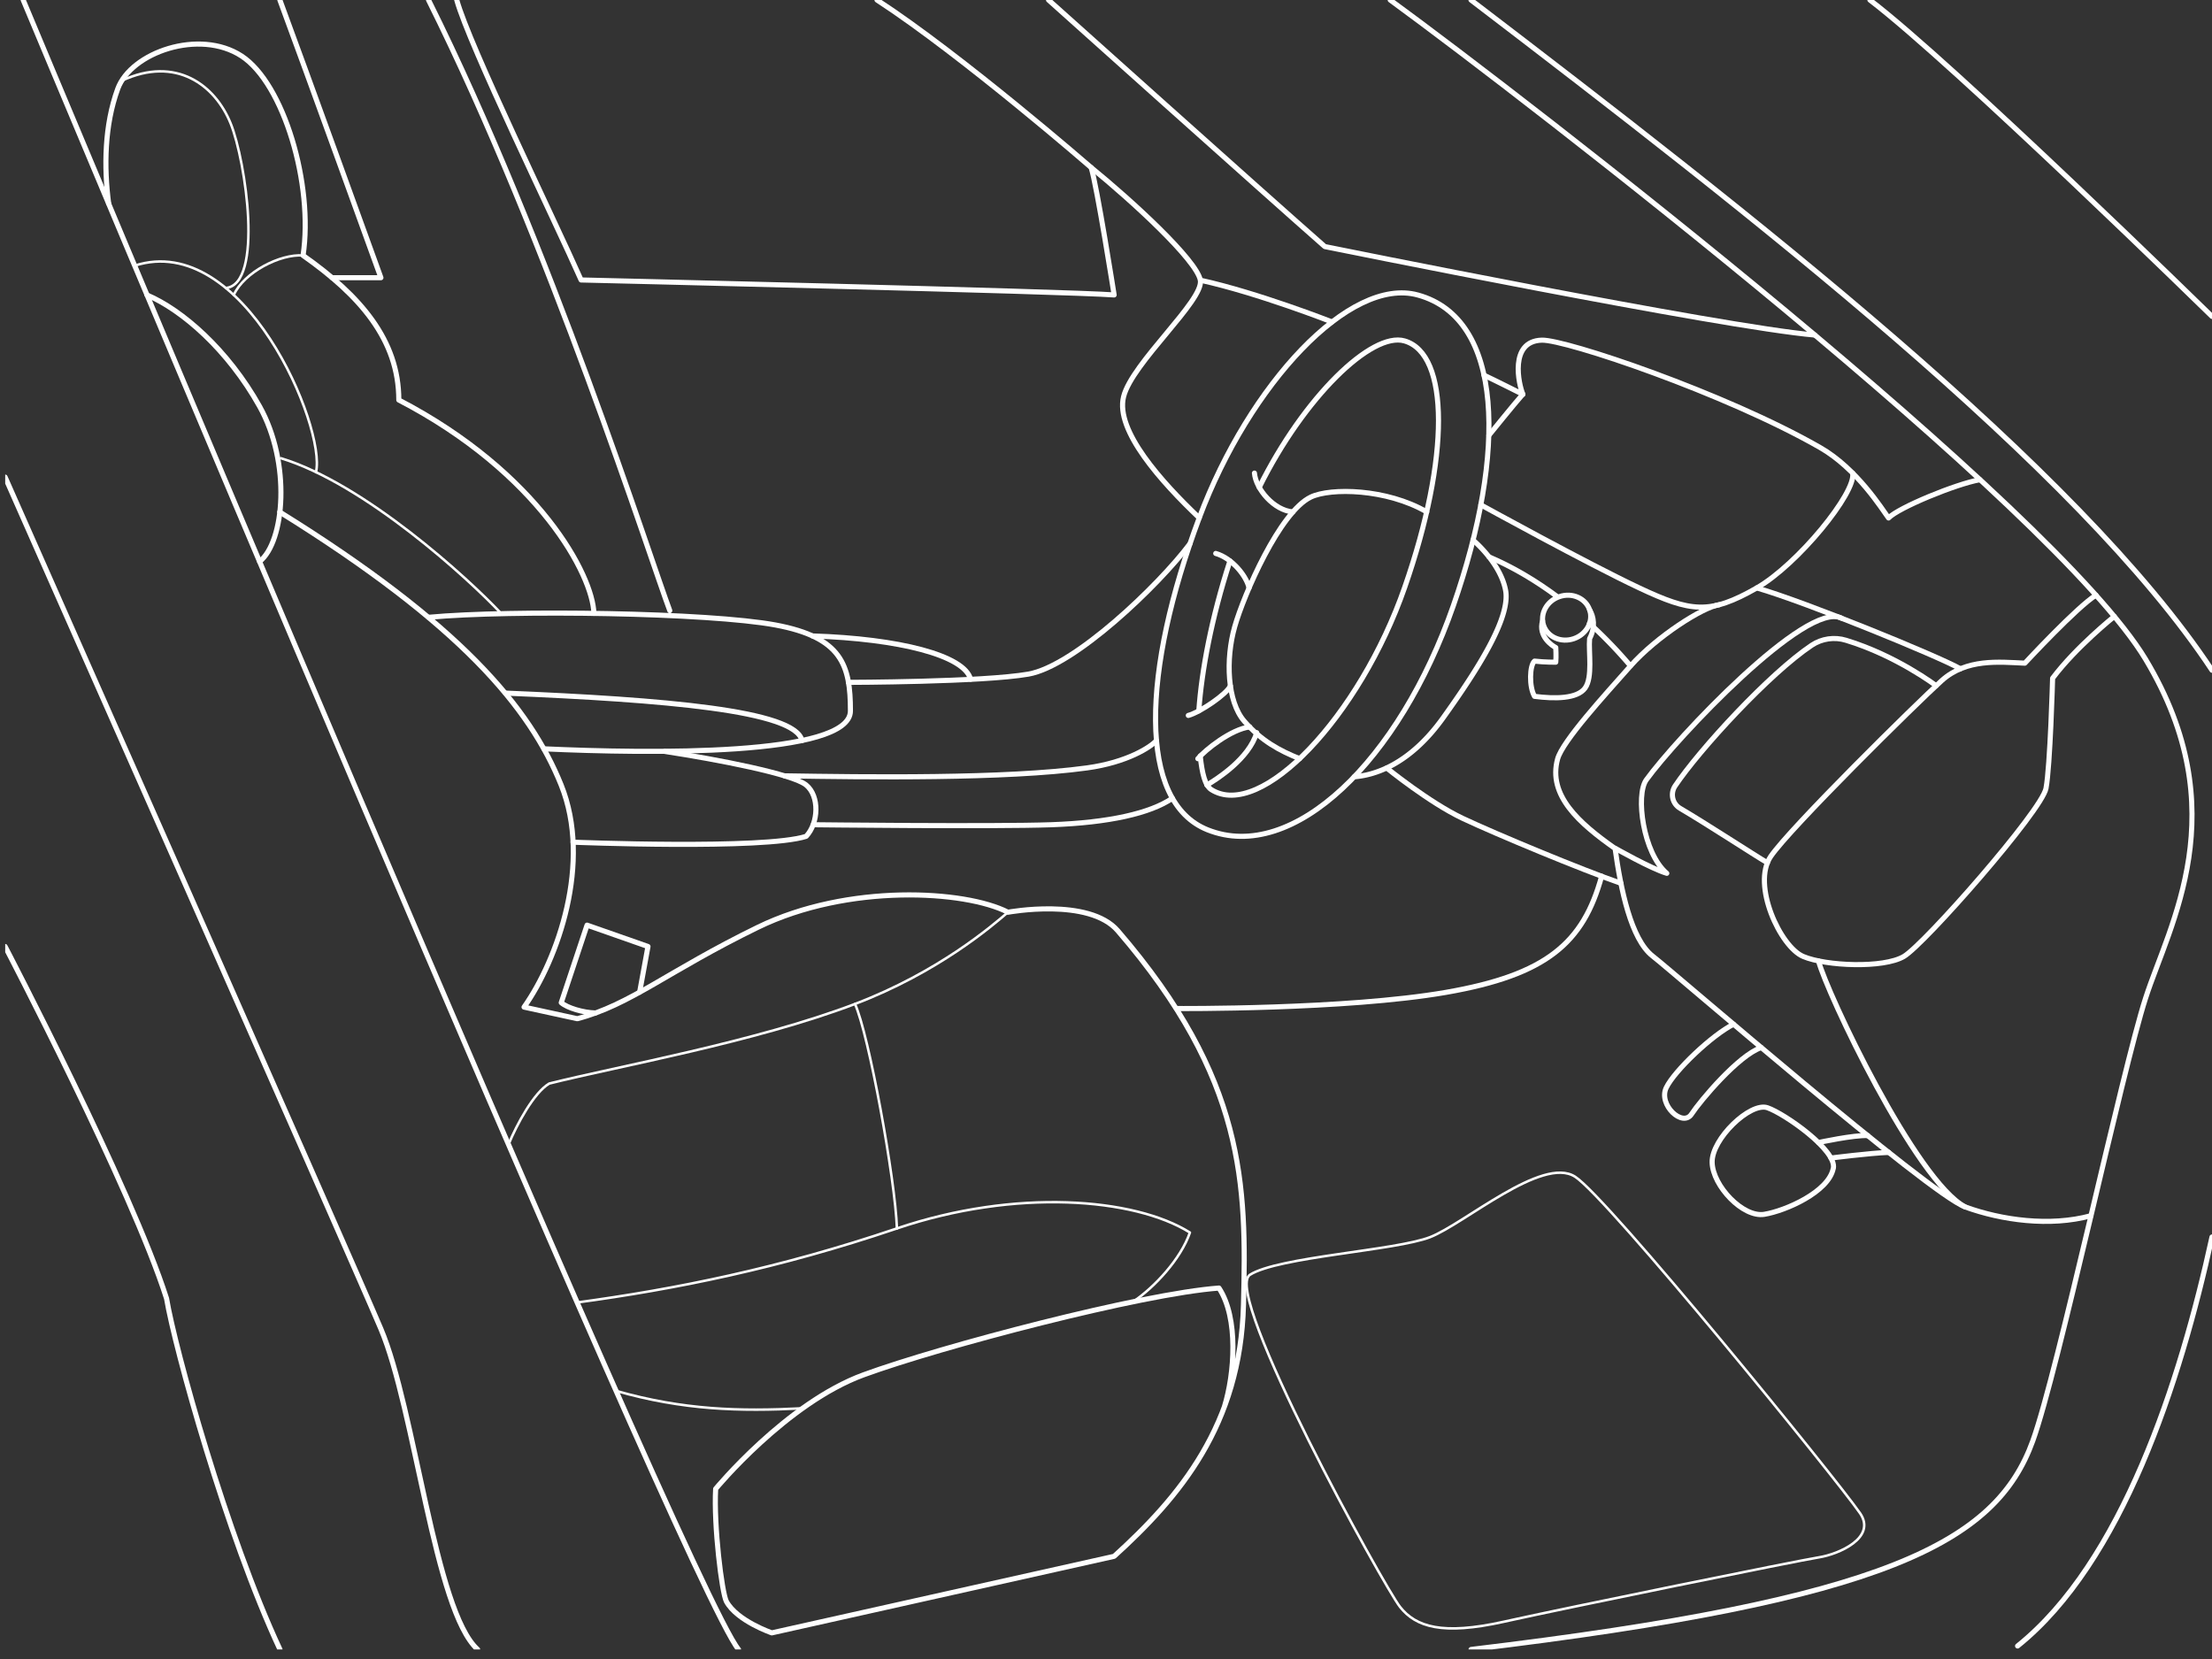 <svg fill="none" viewBox="0 0 204 153" xmlns="http://www.w3.org/2000/svg"><rect x="0" y="0" width="204" height="153" fill="#333333" stroke="none"/><g stroke="#fff" stroke-linecap="round" stroke-linejoin="round" clip-path="url(#all-y6329hj8_svg__a)" transform="matrix(-1 0 0 1 204 0)"><path stroke-width=".47" d="M31.55 0C23.74 5.96 0 29.18 0 29.18M68.34 0C42.71 19.57 12.29 43.19 0 61.81m0 52.27c2.92 13.39 8.33 30.03 17.93 37.72M75.79 0C62.98 9.36 14.53 46.79 6.12 60.81c-8.41 14.01-2.2 24.42 0 31.23 2.2 6.81 8.08 34.42 10.41 40.85 3.4 9.4 13.52 14.65 51.8 19.23"/><path stroke-width=".47" d="M36.62 30.9c8.57-.73 45.2-8.16 45.2-8.16C87.02 18.18 107.3 0 107.3 0m15.82 0c-7.86 5.12-19.75 15.45-19.75 15.45-.53 1.67-2.12 11.75-2.12 11.75 4.14-.32 49.16-1.38 49.16-1.38 2.44-5.52 10.3-21.61 11.47-25.83m-25.99 152.13C140.79 146.14 201.86 0 201.86 0m-23.68 152.12c4.92-10.52 9.69-27.75 10.46-32.37 3.23-10.15 14.89-32.46 14.89-32.46m-43.58 64.83c3.95-3.55 5.77-22.14 8.93-29.58C172.04 115.1 203.53 44 203.53 44"/><path stroke-width=".47" d="M180.06 51.79c-2.31-1.83-2.92-9.08 0-14.31s7.16-8.91 10.38-10.27M145.01 91.5l-.77-4.21 5.62-1.97 2.38 7.15c-.56.49-2.02.92-3.15.95"/><path stroke-width=".47" d="M91.08 129.73c-.93-3.02-1.33-8.16.5-10.94 7.13.52 25.64 5.39 32.77 8 7.13 2.61 13.65 10.52 13.65 10.52.19 3.35-.57 9.58-.99 10.38-.97 1.8-4.19 2.9-4.19 2.9l-31.57-7.06c-6.03-5.47-11.64-12.1-11.93-23.19-.29-11.09-.18-20.84 11.59-34.5 2.67-3.1 10.13-1.71 10.13-1.71 3.96-2.03 14.74-2.67 23.07 1.39s11.74 7.15 16.65 8.43l4.91-1.07c-3.1-4.38-6.3-13.34-3.42-20.49 2.88-7.15 9.29-14.82 25.95-25.17m-84.8.54c5.28 14.11 5.72 26.18-.77 28.77-7.9 3.15-17.7-6.43-22.66-20.66-4.96-14.23-4.64-26.48 3.26-28.66 6.28-1.74 15.55 8.21 20.17 20.55v0Z"/><path stroke-width=".47" d="M87.87 44.95c-4.13-8.34-10.38-14.38-13.4-13.51-4.16 1.2-4.19 10.77-.02 22.72 4.16 11.95 13.3 21.54 17.84 18.66.58-.37.85-1.5 1.02-3.1m.13-4.16c-.26-3.73-1.17-8.57-2.87-13.82"/><path stroke-width=".47" d="M72.42 47.21c3.7-2.15 8.87-2.24 10.69-1.37 2.86 1.37 6.17 8.97 7.02 11.96.85 2.99.7 6.89-.88 8.71-1.58 1.82-3.28 2.73-5.11 3.46"/><path stroke-width=".47" d="M84.76 47.21c1.73-.13 3.42-2.08 3.55-3.58m.5 10.59c.21-1.04 1.51-2.73 3.07-3.18M88.1 67.57c.71 2.39 3.63 4.26 4.6 4.83m-3.96-5.36c1.72.21 4.1 2.11 4.79 2.93m-3-6.72c.29.73 2.79 2.44 3.88 2.73m8.96-50.53c-3.76 3.06-9.72 8.53-10.07 10.39-.35 1.86 6.3 7.62 7.08 10.75.78 3.13-3.51 7.87-6.98 11.17m-.1-21.92c-5.33 1.17-12.14 3.85-12.14 3.85M67.14 34.6c-.88.41-3.59 1.77-3.59 1.77.39-.9 1.29-4.91-1.74-5-2.18-.07-16.91 4.89-25.66 9.9-3.41 1.95-5.74 5.71-6.32 6.5-.9-.95-6.22-3.14-8.43-3.53"/><path stroke-width=".47" d="M33.14 43.63c-.35 1.79 5.08 8.44 8.84 10.59 4.34 2.49 6.1 2.23 10.84 0 4.75-2.23 14.61-7.66 14.61-7.66m-3.87-10.2c.74.83 3.13 3.79 3.13 3.79"/><path stroke-width=".47" d="M45.44 55.77c1.53.22 5.78 2.94 8.19 5.65 2.4 2.71 6.26 6.92 6.72 8.57.92 3.36-1.97 5.92-5.3 8.26-.52 3.75-1.46 8.37-3.47 9.93-2.01 1.56-25.47 21.91-28.82 23.13-3.35 1.22-7.81 1.84-11.59.81"/><path stroke-width=".47" d="M10.7 54.89c1.72 1.05 6.56 6.27 6.56 6.27 2.39-.11 5.39-.44 7.67 1.61 2.28 2.06 14 13.61 15.77 16.22 1.77 2.61-.89 8.33-3 9.22-2.11.89-7.39 1.11-9.28 0-1.89-1.11-12.72-13.44-13.11-15.5-.39-2.06-.61-10.16-.61-10.16-2.17-2.89-5.69-5.7-5.69-5.7"/><path stroke-width=".47" d="M36.29 88.62c-.76 2.92-8.97 20.29-13.53 22.69m.44-49.63c2.07-1.17 14.22-6.14 18.78-7.46"/><path stroke-width=".47" d="M34.17 57.01c3.24-1.64 15.25 11.1 18 14.91 1.01 1.4.3 6.77-1.89 8.62 1.46-.43 4.76-2.31 4.76-2.31"/><path stroke-width=".47" d="M41 79.57c1.2-.7 5.66-3.62 8.05-5.02.72-.42.93-1.36.47-2.06-2.25-3.36-8.71-10.38-12.6-12.98-.93-.62-2.1-.79-3.17-.46-4.67 1.42-8.31 4.19-8.31 4.19m9.48 44.51c-.33-1.67 4.5-5.05 6.08-5.59s5.16 2.88 5.1 5.05c-.06 2.17-2.85 5.1-4.81 4.78-1.96-.32-5.93-2.06-6.36-4.23l-.01-.01Zm6.65-11.14c2.09.71 5.61 4.89 6.43 6.14.82 1.25 3.09-.87 2.33-2.44-.76-1.57-4.23-4.86-6.21-5.85"/><path stroke-width=".47" d="M29.81 106.28c1.75.06 5.33.52 5.33.52m-3.4-2.07c1.27-.07 4.55.64 4.55.64m18.22-23.91c3.54-1.22 11.51-4.53 14.6-5.99s7-4.64 7-4.64"/><path stroke-width=".47" d="M79.11 71.64c-1.81-.14-5.07-1.06-8.21-5.45-3.14-4.39-6.24-9.22-5.75-11.76.49-2.54 3-4.62 3-4.62m-10.74 7.68a42.8 42.8 0 0 0-3.78 3.92"/><path stroke-width=".47" d="M66.69 51.35c-2.16.92-4.3 2.17-6.37 3.72m1.319 2.616c.365-1.071-.287-2.264-1.458-2.663-1.171-.4-2.417.145-2.782 1.216-.366 1.072.287 2.264 1.458 2.664 1.17.4 2.416-.145 2.782-1.217Z"/><path stroke-width=".47" d="M57.4 56.24c-.38.63-.56 1.58 0 2.66.11 1.22-.31 3.56.42 4.56.73 1 2.8 1 4.66.76.52-.9.45-2.87 0-3.25-.93.11-1.96.1-1.96.1-.05-.52 0-1.35 0-1.35.33-.17 1.64-1.02 1.22-2.46M164.48 0c-11.12 22.27-20.57 51.87-22.25 56.31m22.25.62c-7.71-.71-25.88-.43-32 .71-6.12 1.14-6.91 3.71-6.91 7.92s18.6 3.94 28.27 3.5"/><path stroke-width=".47" d="M130.04 68.3c.58-2.78 12.73-3.77 27.35-4.38M97.35 68.3c.51.58 2.67 2.01 6.41 2.52 7.48 1.03 20.49.85 27.88.73m-35.76 2.07c2.03 1.39 5.85 2.25 11.16 2.44 5.31.19 21.96 0 21.96 0"/><path stroke-width=".47" d="M142.68 69.3c-4.88.75-11.79 2.08-13.03 3.1-1.24 1.02-1.15 3.49 0 4.73 3.9 1.25 21.5.54 21.5.54m-94.86 3.14c1.69 6.17 5.09 9.1 14.36 10.71 9.27 1.61 24.86 1.49 24.86 1.49m-1.25-42.86c2.88 3.84 10.65 11.28 14.9 12.02 4.25.74 16.59.76 16.59.76"/><path stroke-width=".47" d="M114.49 62.64c.56-2.2 6.61-3.74 14.58-3.99m20.16-2.08c.08-3.48 5.07-12.97 17.99-19.68 0-5.56 3.6-9.65 8.83-13.33-.98-6.54 1.79-15.87 5.68-18.4 3.89-2.53 10.18-.33 11.41 3.03 1.23 3.36 1.28 7.24.84 10.57"/><path stroke-width=".47" d="M178.19 0c-2.22 5.98-9.32 25.61-9.32 25.61h4.51"/><path stroke-width=".23" d="M157.77 56.59c3.01-3.22 12.61-11.99 20.32-14.33"/><path stroke-width=".23" d="M174.86 43.55c-.97-4.12 6.69-22.29 16.72-19.05"/><path stroke-width=".23" d="M192.77 7.44c-5.02-2.33-8.62.43-10.04 3.94s-3.04 14.84.44 15.18"/><path stroke-width=".23" d="M176.06 23.56c2.08-.16 5.43 1.54 6.38 3.64M32.47 139.54c2.2-3.19 23.25-29.08 26.27-31.02 3.02-1.94 10.19 4.33 13.36 5.57 3.17 1.24 14.04 1.82 16.63 3.48s-12.39 28.79-13.85 30.63c-1.46 1.84-3.89 2.63-9.58 1.36-5.69-1.27-27.16-5.64-29.02-5.93-1.86-.29-5.38-1.82-3.82-4.08l.01-.01Zm78.56-55.42c1.47 1.27 6.45 5.55 14.12 8.47 9.27 3.52 21.82 5.74 28.2 7.34 1.43.85 3 3.8 3.75 5.61m-6.33 14.58c-9.05-1.23-18.59-3.14-29.49-6.83-10.9-3.69-21.88-2.84-27.02.38.85 2.46 3.28 5.05 5.21 6.36m30.53 9.85c5.79.3 11 .16 17.19-1.61"/><path stroke-width=".23" d="M125.15 92.59c-1.26 2.75-3.72 16.18-3.87 20.71"/></g><defs><clipPath id="all-y6329hj8_svg__a"><path fill="#fff" d="M0 0h203.52v152.12H0z"/></clipPath></defs></svg>